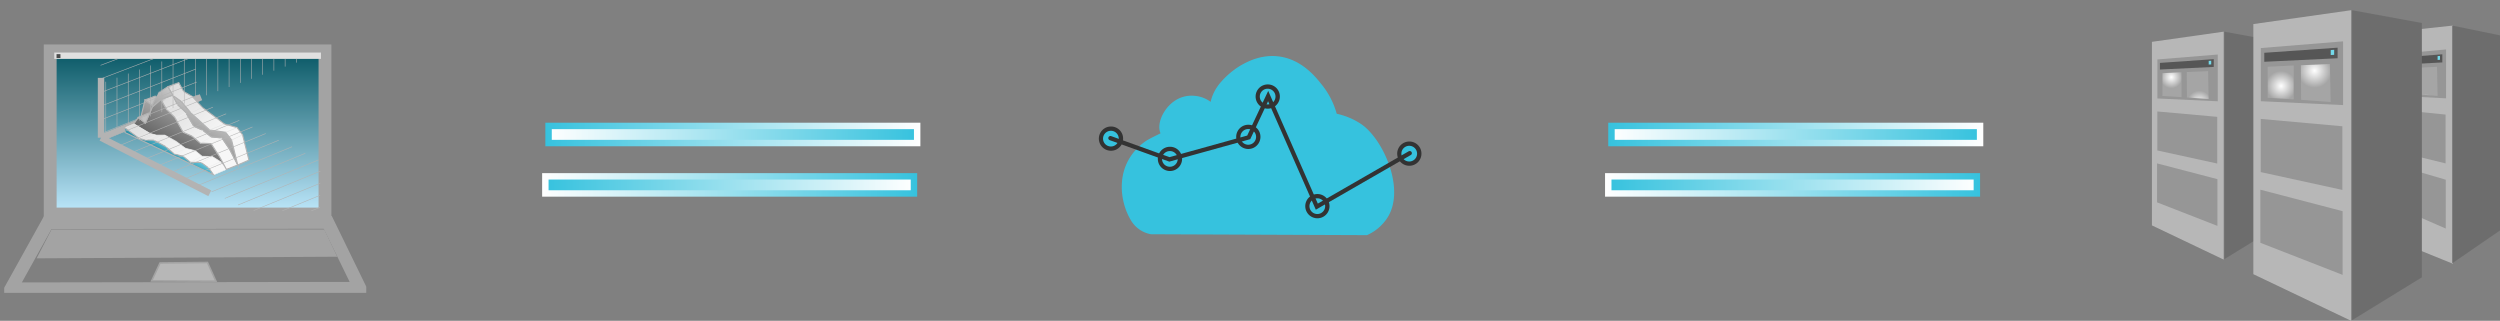 <svg xmlns="http://www.w3.org/2000/svg" xmlns:xlink="http://www.w3.org/1999/xlink" viewBox="0 0 1166.96 149.76"><rect x="0" y="0" width="1166.96" height="149.76" fill="#808080" stroke="none"/><defs><style>.cls-1,.cls-10,.cls-13,.cls-16,.cls-29,.cls-30,.cls-33,.cls-5,.cls-58,.cls-7{fill:none;}.cls-2{clip-path:url(#clip-path);}.cls-3{clip-path:url(#clip-path-2);}.cls-4{fill:url(#linear-gradient);}.cls-5,.cls-7{stroke:#a3a3a3;}.cls-10,.cls-13,.cls-16,.cls-29,.cls-30,.cls-33,.cls-5,.cls-53,.cls-54,.cls-55,.cls-56,.cls-7{stroke-miterlimit:10;}.cls-5{stroke-width:6px;}.cls-6{fill:#b7b7b7;}.cls-7{stroke-width:0.75px;}.cls-8{fill:#e0e0e0;}.cls-9{fill:#4b4c4c;}.cls-10,.cls-13,.cls-33{stroke:#b3b3b3;}.cls-10,.cls-53,.cls-54,.cls-55,.cls-56{stroke-width:3px;}.cls-11{clip-path:url(#clip-path-4);}.cls-12{fill:url(#linear-gradient-2);}.cls-13{stroke-width:0.5px;}.cls-14{clip-path:url(#clip-path-6);}.cls-15{fill:url(#linear-gradient-3);}.cls-16{stroke:#ededed;}.cls-16,.cls-29,.cls-30,.cls-33{stroke-width:0.25px;}.cls-17{clip-path:url(#clip-path-8);}.cls-18{fill:url(#linear-gradient-4);}.cls-19{clip-path:url(#clip-path-10);}.cls-20{fill:url(#linear-gradient-5);}.cls-21{clip-path:url(#clip-path-12);}.cls-22{fill:url(#linear-gradient-6);}.cls-23{clip-path:url(#clip-path-14);}.cls-24{fill:url(#linear-gradient-7);}.cls-25{clip-path:url(#clip-path-16);}.cls-26{fill:url(#linear-gradient-8);}.cls-27{clip-path:url(#clip-path-18);}.cls-28{fill:url(#linear-gradient-9);}.cls-29{stroke:#efefef;}.cls-30{stroke:#e2e2e2;}.cls-31{fill:#a3a3a3;}.cls-32{clip-path:url(#clip-path-20);}.cls-34{clip-path:url(#clip-path-21);}.cls-35{fill:#36c2de;}.cls-36{clip-path:url(#clip-path-23);}.cls-37{fill:#6d6d6d;}.cls-38{fill:#969696;}.cls-39{fill:#565656;}.cls-40{fill:#73d9ea;}.cls-41{clip-path:url(#clip-path-24);}.cls-42{fill:url(#radial-gradient);}.cls-43{clip-path:url(#clip-path-25);}.cls-44{fill:url(#radial-gradient-2);}.cls-45{clip-path:url(#clip-path-26);}.cls-46{fill:url(#radial-gradient-3);}.cls-47{clip-path:url(#clip-path-27);}.cls-48{fill:url(#radial-gradient-4);}.cls-49{clip-path:url(#clip-path-28);}.cls-50{fill:url(#radial-gradient-5);}.cls-51{clip-path:url(#clip-path-29);}.cls-52{fill:url(#radial-gradient-6);}.cls-53{fill:url(#linear-gradient-10);stroke:url(#linear-gradient-11);}.cls-54{fill:url(#linear-gradient-12);stroke:url(#linear-gradient-13);}.cls-55{fill:url(#linear-gradient-14);stroke:url(#linear-gradient-15);}.cls-56{fill:url(#linear-gradient-16);stroke:url(#linear-gradient-17);}.cls-57{fill:#333;}.cls-58{stroke:#333;stroke-linecap:round;stroke-width:2px;}</style><clipPath id="clip-path" transform="translate(1.96 4.76)"><rect class="cls-1" y="16.01" width="169" height="115.93"/></clipPath><clipPath id="clip-path-2" transform="translate(1.96 4.76)"><rect class="cls-1" x="21.46" y="17.85" width="128.27" height="77.3"/></clipPath><linearGradient id="linear-gradient" x1="206.71" y1="-2650.89" x2="207.32" y2="-2650.89" gradientTransform="matrix(0, 125.6, 125.6, 0, 333043.26, -25940.27)" gradientUnits="userSpaceOnUse"><stop offset="0" stop-color="#0a5966"/><stop offset="1" stop-color="#c2ebff"/></linearGradient><clipPath id="clip-path-4" transform="translate(1.96 4.76)"><path class="cls-1" d="M69.15,45.17l-3.24,7.51L62.56,50l-2,3.07,7.57,4.53,2.95.77,3.94,0,5.22,2.93,4.09,3.15,4.74,1.21a.47.47,0,0,1,.18.09l3,2.49,4.88.18,3.71,2.32,2.87,3.59-3.16-5.88-4-6.19L91.54,62l-3.84-3.25-4.16-1.85L79.61,50l-3.8-3.67L73.2,41.66Z"/></clipPath><linearGradient id="linear-gradient-2" x1="280.65" y1="-2603.72" x2="281.27" y2="-2603.72" gradientTransform="matrix(-26.61, 0, 0, 26.61, 7560.54, 69348.64)" gradientUnits="userSpaceOnUse"><stop offset="0" stop-color="#9b9b9b"/><stop offset="1" stop-color="#686868"/></linearGradient><clipPath id="clip-path-6" transform="translate(1.96 4.76)"><path class="cls-1" d="M56.28,54.87l6.67,4.95,2.72.81,4.21.09,5.58,3,3.91,3.54,4.11,1.1L86.93,71l5.11.18s3.51,2.59,3.58,2.61,2.16,3.08,2.16,3.08l6-2.56-2.87-3.59-3.71-2.32-4.88-.18-3.11-2.55-4.49-1.14L80,61.19l-5-2.83-3.94,0-2.95-.77-7.57-4.53Z"/></clipPath><linearGradient id="linear-gradient-3" x1="160.38" y1="-2620.87" x2="160.99" y2="-2620.87" gradientTransform="matrix(0, -76.87, -76.87, 0, -201375.51, 12415.74)" gradientUnits="userSpaceOnUse"><stop offset="0" stop-color="#f7f7f7"/><stop offset="0.32" stop-color="#f7f7f7"/><stop offset="0.97" stop-color="#ddd"/><stop offset="1" stop-color="#b3b3b3"/></linearGradient><clipPath id="clip-path-8" transform="translate(1.96 4.76)"><polygon class="cls-1" points="56.4 57.12 97.73 76.83 95.56 73.75 91.98 71.14 86.88 70.96 83.58 68.21 79.33 67.08 75.4 63.67 69.82 60.68 65.61 60.59 62.9 59.78 56.22 54.83 56.4 57.12"/></clipPath><linearGradient id="linear-gradient-4" x1="463.37" y1="-2517.05" x2="463.98" y2="-2517.05" gradientTransform="matrix(-9.17, 0, 0, 9.17, 4329.29, 23149.02)" gradientUnits="userSpaceOnUse"><stop offset="0" stop-color="#68c9e0"/><stop offset="1" stop-color="#2b8ea5"/></linearGradient><clipPath id="clip-path-10" transform="translate(1.96 4.76)"><polygon class="cls-1" points="62.56 50.03 65.91 52.69 67.79 48.33 67.39 48.03 62.56 50.03"/></clipPath><linearGradient id="linear-gradient-5" x1="157.75" y1="-2982.2" x2="158.37" y2="-2982.2" gradientTransform="matrix(8.5, 0, 0, -8.5, -1276.23, -25290.88)" gradientUnits="userSpaceOnUse"><stop offset="0" stop-color="#b3b3b3"/><stop offset="0.11" stop-color="#b3b3b3"/><stop offset="0.43" stop-color="#c1c1c1"/><stop offset="1" stop-color="#c1c1c1"/></linearGradient><clipPath id="clip-path-12" transform="translate(1.96 4.76)"><polygon class="cls-1" points="73.2 41.66 75.81 46.34 79.61 50.01 83.53 56.94 87.69 58.79 91.54 62.04 96.59 62.25 100.56 68.44 103.73 74.32 109.02 72.23 105.23 64.91 101.68 59.66 96.64 59.16 92.72 56.07 88.51 54.2 84.68 47.59 80.92 44.1 78.64 39.67 73.2 41.66"/></clipPath><linearGradient id="linear-gradient-6" x1="160.21" y1="-2620.55" x2="160.83" y2="-2620.55" gradientTransform="matrix(0, -76.28, -76.28, 0, -199792.48, 12300.59)" xlink:href="#linear-gradient-3"/><clipPath id="clip-path-14" transform="translate(1.96 4.76)"><path class="cls-1" d="M72,38.49h0m0,0c0,.13-3,5.85-3,5.85l-3.35-2.46-1.79,7.59L67.39,48l.4.3,1.36-3.16,4.05-3.51,5.44-2,2.28,4.42,3.76,3.49,3.83,6.61,4.2,1.86,3.92,3.09,5,.5,3.55,5.25L109,72.23,106.14,60.6l-2.84-3.54L95.84,56l-8.75-8-4.42-5.3L78.94,39.9l-2.56-4.18s-4.2,2.72-4.33,2.77"/></clipPath><linearGradient id="linear-gradient-7" x1="271.44" y1="-2608.11" x2="272.05" y2="-2608.11" gradientTransform="matrix(-29.46, 0, 0, 29.46, 8094.93, 76899.57)" gradientUnits="userSpaceOnUse"><stop offset="0" stop-color="#ccc"/><stop offset="1" stop-color="#919191"/></linearGradient><clipPath id="clip-path-16" transform="translate(1.96 4.76)"><polygon class="cls-1" points="65.71 41.88 69.06 44.33 71.04 40.5 70.49 40.09 65.71 41.88"/></clipPath><linearGradient id="linear-gradient-8" x1="158" y1="-2976.8" x2="158.61" y2="-2976.8" gradientTransform="matrix(8.65, 0, 0, -8.65, -1299.72, -25716)" xlink:href="#linear-gradient-5"/><clipPath id="clip-path-18" transform="translate(1.96 4.76)"><polygon class="cls-1" points="76.45 35.65 78.71 39.6 78.86 39.87 82.74 42.65 87.16 47.96 95.91 55.91 103.37 56.98 106.14 60.6 109.02 72.23 114.22 69.98 111.27 58.2 108.71 54.83 102.79 53.11 92.55 45.42 87.74 40.24 83.77 37.97 81.49 33.81 76.45 35.65"/></clipPath><linearGradient id="linear-gradient-9" x1="162.11" y1="-2622.72" x2="162.73" y2="-2622.72" gradientTransform="matrix(0, -82.84, -82.84, 0, -217177.51, 13508.15)" xlink:href="#linear-gradient-3"/><clipPath id="clip-path-20" transform="translate(1.96 4.76)"><polygon class="cls-1" points="23.83 22.73 23.99 93.1 147.4 93.71 148.22 22.73 23.83 22.73"/></clipPath><clipPath id="clip-path-21" transform="translate(1.96 4.76)"><rect class="cls-1" x="521.67" y="21.43" width="127.1" height="83.57"/></clipPath><clipPath id="clip-path-23" transform="translate(1.96 4.76)"><rect class="cls-1" x="1002.52" width="162.48" height="145"/></clipPath><clipPath id="clip-path-24" transform="translate(1.96 4.76)"><polygon class="cls-1" points="1016.34 40.57 1007.42 40.02 1007.42 29.4 1016.34 28.95 1016.34 40.57"/></clipPath><radialGradient id="radial-gradient" cx="283.02" cy="-2997.13" r="0.63" gradientTransform="matrix(8.21, 0, 0, -8.21, -1310.06, -24570.43)" gradientUnits="userSpaceOnUse"><stop offset="0" stop-color="#fff"/><stop offset="1" stop-color="#a5a5a5"/></radialGradient><clipPath id="clip-path-25" transform="translate(1.96 4.76)"><polygon class="cls-1" points="1029 41.46 1018.88 40.73 1018.78 28.87 1028.74 28.45 1029 41.46"/></clipPath><radialGradient id="radial-gradient-2" cx="270.88" cy="-2957.11" r="0.63" gradientTransform="matrix(9.28, 0, 0, -9.28, -1487.16, -27394)" xlink:href="#radial-gradient"/><clipPath id="clip-path-26" transform="translate(1.96 4.76)"><polygon class="cls-1" points="1133.51 39.42 1125.18 38.91 1125.18 29 1133.51 28.58 1133.51 39.42"/></clipPath><radialGradient id="radial-gradient-3" cx="281.17" cy="-3022.26" r="0.63" gradientTransform="matrix(7.66, 0, 0, -7.66, -1022.3, -23110.06)" xlink:href="#radial-gradient"/><clipPath id="clip-path-27" transform="translate(1.96 4.76)"><polygon class="cls-1" points="1135.86 40.03 1126.42 39.26 1126.32 26.87 1135.61 26.43 1135.86 40.03"/></clipPath><radialGradient id="radial-gradient-4" cx="269.89" cy="-2943.91" r="0.63" gradientTransform="matrix(8.65, 0, 0, -9.7, -1202.5, -28505.97)" xlink:href="#radial-gradient"/><clipPath id="clip-path-28" transform="translate(1.96 4.76)"><polygon class="cls-1" points="1068.7 41.63 1056.54 40.88 1056.54 26.41 1068.7 25.79 1068.7 41.63"/></clipPath><radialGradient id="radial-gradient-5" cx="254.01" cy="-2904.52" r="0.63" gradientTransform="matrix(11.19, 0, 0, -11.19, -1777.59, -32461.33)" xlink:href="#radial-gradient"/><clipPath id="clip-path-29" transform="translate(1.96 4.76)"><polygon class="cls-1" points="1085.96 42.85 1072.17 41.84 1072.03 25.69 1085.6 25.11 1085.96 42.85"/></clipPath><radialGradient id="radial-gradient-6" cx="245.2" cy="-2875.15" r="0.63" gradientTransform="matrix(12.64, 0, 0, -12.64, -2018.93, -36309)" xlink:href="#radial-gradient"/><linearGradient id="linear-gradient-10" x1="256.06" y1="62.78" x2="428.12" y2="62.78" gradientUnits="userSpaceOnUse"><stop offset="0" stop-color="#fff"/><stop offset="1" stop-color="#36c2de"/></linearGradient><linearGradient id="linear-gradient-11" x1="254.56" y1="62.78" x2="429.62" y2="62.78" gradientUnits="userSpaceOnUse"><stop offset="0" stop-color="#36c2de"/><stop offset="1" stop-color="#fff"/></linearGradient><linearGradient id="linear-gradient-12" x1="312.34" y1="81.53" x2="484.4" y2="81.53" gradientTransform="matrix(1, 0, 0, -1, -59.75, 163.07)" xlink:href="#linear-gradient-10"/><linearGradient id="linear-gradient-13" x1="310.84" y1="81.53" x2="485.9" y2="81.53" gradientTransform="matrix(1, 0, 0, -1, -59.75, 163.07)" xlink:href="#linear-gradient-11"/><linearGradient id="linear-gradient-14" x1="752.21" y1="62.78" x2="924.27" y2="62.78" xlink:href="#linear-gradient-10"/><linearGradient id="linear-gradient-15" x1="750.71" y1="62.78" x2="925.77" y2="62.78" xlink:href="#linear-gradient-11"/><linearGradient id="linear-gradient-16" x1="-183.8" y1="81.53" x2="-11.74" y2="81.53" gradientTransform="matrix(1, 0, 0, -1, 932.55, 163.07)" xlink:href="#linear-gradient-10"/><linearGradient id="linear-gradient-17" x1="-185.3" y1="81.53" x2="-10.24" y2="81.53" gradientTransform="matrix(1, 0, 0, -1, 932.55, 163.07)" xlink:href="#linear-gradient-11"/></defs><title>Asset 5</title><g id="Layer_2" data-name="Layer 2"><g id="Layer_7" data-name="Layer 7"><g id="Artwork_3" data-name="Artwork 3"><g class="cls-2"><g class="cls-3"><rect class="cls-4" x="23.43" y="22.61" width="128.27" height="77.3"/></g><g class="cls-2"><rect class="cls-5" x="23.43" y="22.61" width="128.27" height="77.3"/><polygon class="cls-5" points="168.01 134.58 5.1 134.84 22.28 103.92 153 103.8 168.01 134.58"/></g><polygon class="cls-6" points="100.8 131.25 70.8 131.09 74.71 122.76 96.84 122.52 100.8 131.25"/><polygon class="cls-7" points="100.8 131.25 70.8 131.09 74.71 122.76 96.84 122.52 100.8 131.25"/><rect class="cls-8" x="25.34" y="24.53" width="124.48" height="2.96"/><rect class="cls-9" x="26.39" y="25.27" width="1.82" height="1.82"/><line class="cls-10" x1="47.32" y1="64.22" x2="93.82" y2="45.38"/><g class="cls-11"><rect class="cls-12" x="57.2" y="31.13" width="49.87" height="53.72" transform="translate(-7.19 104.89) rotate(-60)"/></g><g class="cls-2"><path class="cls-13" d="M60.55,53.11l2-3.07,3.35,2.66,3.24-7.52,4.05-3.51,2.61,4.68L79.62,50l3.92,6.93,4.16,1.85L91.54,62l5.05.21,4,6.19,3.16,5.88-2.87-3.59-3.71-2.32-4.88-.18-3-2.49a.47.47,0,0,0-.18-.09l-4.74-1.21-4.09-3.15L75,58.36l-3.94,0-2.95-.77Z" transform="translate(1.96 4.76)"/></g><g class="cls-14"><rect class="cls-15" x="54.82" y="39.81" width="50.36" height="50.36" transform="translate(-20.56 80.36) rotate(-45)"/></g><g class="cls-2"><path class="cls-16" d="M56.28,54.87l6.67,4.95,2.71.81,4.21.09,5.58,3,3.91,3.54,4.11,1.1L86.93,71l5.11.18s3.51,2.59,3.58,2.61,2.16,3.08,2.16,3.08l6-2.56-2.87-3.59-3.71-2.32-4.88-.18-3.11-2.55-4.49-1.14L80,61.19l-5-2.83-3.94,0-2.95-.77-7.57-4.53Z" transform="translate(1.96 4.76)"/></g><g class="cls-17"><rect class="cls-18" x="57.07" y="42.36" width="39.81" height="46.95" transform="translate(-16.56 104.34) rotate(-60)"/></g><g class="cls-2"><polygon class="cls-13" points="58.36 61.87 58.19 59.59 64.86 64.53 67.57 65.35 71.78 65.44 77.36 68.43 81.29 71.83 85.54 72.97 88.84 75.72 93.95 75.9 97.52 78.51 99.69 81.59 58.36 61.87"/></g><g class="cls-19"><rect class="cls-20" x="64.52" y="52.79" width="5.23" height="4.66"/></g><g class="cls-2"><polygon class="cls-13" points="69.35 52.79 64.52 54.79 67.87 57.45 69.75 53.09 69.35 52.79"/></g><g class="cls-21"><rect class="cls-22" x="66.2" y="32.08" width="49.83" height="49.83" transform="translate(-11.65 85.88) rotate(-45)"/></g><g class="cls-2"><polygon class="cls-13" points="80.6 44.43 82.88 48.85 86.64 52.35 90.48 58.96 94.68 60.82 98.6 63.92 103.64 64.42 107.19 69.67 110.99 76.99 105.69 79.08 102.53 73.2 98.55 67.01 93.5 66.8 89.66 63.54 85.49 61.7 81.58 54.77 77.77 51.1 75.16 46.42 80.6 44.43"/></g><g class="cls-23"><rect class="cls-24" x="59.39" y="25.32" width="54.17" height="57.31" transform="translate(-1.54 106.63) rotate(-60)"/></g><g class="cls-2"><path class="cls-13" d="M65.71,41.88l-1.79,7.59L67.39,48l.4.3,1.36-3.16,4.05-3.51,5.44-2,2.28,4.42,3.76,3.49,3.83,6.61,4.2,1.87,3.92,3.09,5,.5,3.55,5.25L109,72.23,106.14,60.6l-2.84-3.54L95.84,56l-8.75-8-4.42-5.3L78.94,39.9l-2.56-4.18S72,38.58,72,38.49s-3,5.85-3,5.85Z" transform="translate(1.96 4.76)"/></g><g class="cls-25"><rect class="cls-26" x="67.67" y="44.85" width="5.33" height="4.24"/></g><g class="cls-2"><polygon class="cls-13" points="72.45 44.85 67.67 46.64 71.02 49.09 73 45.26 72.45 44.85"/></g><g class="cls-27"><rect class="cls-28" x="68.4" y="26.08" width="53.87" height="53.87" transform="translate(-7.61 87.7) rotate(-45)"/></g><g class="cls-2"><polygon class="cls-13" points="83.45 38.57 78.41 40.4 80.67 44.36 80.83 44.62 84.7 47.41 89.12 52.72 97.87 60.67 105.33 61.74 108.1 65.36 110.98 76.99 116.19 74.73 113.24 62.96 110.67 59.59 104.75 57.86 94.51 50.17 89.7 45 85.73 42.72 83.45 38.57"/><line class="cls-10" x1="47.16" y1="64.29" x2="47.16" y2="36.35"/><line class="cls-10" x1="97.93" y1="90.22" x2="47.16" y2="64.29"/><line class="cls-29" x1="64.91" y1="64.58" x2="70.08" y2="62.4"/><line class="cls-29" x1="67.63" y1="65.39" x2="73.03" y2="63.16"/><line class="cls-29" x1="71.83" y1="65.48" x2="76.96" y2="63.12"/><line class="cls-29" x1="77.41" y1="68.47" x2="82.19" y2="66.05"/><line class="cls-29" x1="81.34" y1="71.88" x2="86.62" y2="69.3"/><line class="cls-29" x1="85.54" y1="72.97" x2="91.12" y2="70.44"/><line class="cls-16" x1="88.89" y1="75.76" x2="94.22" y2="72.99"/><line class="cls-16" x1="93.95" y1="75.9" x2="99.11" y2="73.17"/><line class="cls-16" x1="97.06" y1="78.17" x2="102.82" y2="75.49"/><line class="cls-16" x1="77.77" y1="51.1" x2="82.88" y2="48.86"/><line class="cls-16" x1="81.96" y1="55.12" x2="86.9" y2="52.79"/><line class="cls-16" x1="85.49" y1="61.7" x2="90.48" y2="58.96"/><line class="cls-16" x1="89.66" y1="63.54" x2="94.68" y2="60.82"/><line class="cls-16" x1="93.5" y1="66.8" x2="98.6" y2="63.92"/><line class="cls-16" x1="98.55" y1="67.01" x2="103.64" y2="64.42"/><line class="cls-30" x1="80.82" y1="44.62" x2="85.73" y2="42.72"/><line class="cls-30" x1="84.7" y1="47.41" x2="89.7" y2="45"/><line class="cls-30" x1="89.12" y1="52.71" x2="94.19" y2="50.24"/><line class="cls-30" x1="97.87" y1="60.67" x2="104.75" y2="57.86"/><line class="cls-30" x1="105.33" y1="61.74" x2="110.67" y2="59.58"/><line class="cls-30" x1="108.1" y1="65.36" x2="113.24" y2="62.96"/><polygon class="cls-31" points="157.42 119.83 17.1 120.59 24.07 107.1 151.35 107.1 157.42 119.83"/></g><g class="cls-32"><line class="cls-33" x1="159.24" y1="21.82" x2="159.24"/><line class="cls-33" x1="154.01" y1="23.66" x2="154.01" y2="1.73"/><line class="cls-33" x1="148.78" y1="25.51" x2="148.78" y2="3.46"/><line class="cls-33" x1="143.55" y1="27.36" x2="143.55" y2="5.21"/><line class="cls-33" x1="138.32" y1="29.22" x2="138.32" y2="6.96"/><line class="cls-33" x1="133.09" y1="31.1" x2="133.09" y2="8.72"/><line class="cls-33" x1="127.85" y1="32.98" x2="127.85" y2="10.49"/><line class="cls-33" x1="122.62" y1="34.87" x2="122.62" y2="12.27"/><line class="cls-33" x1="117.39" y1="36.78" x2="117.39" y2="14.06"/><line class="cls-33" x1="112.16" y1="38.69" x2="112.16" y2="15.86"/><line class="cls-33" x1="106.93" y1="40.61" x2="106.93" y2="17.66"/><line class="cls-33" x1="101.7" y1="42.54" x2="101.7" y2="19.48"/><line class="cls-33" x1="96.47" y1="44.48" x2="96.47" y2="21.3"/><line class="cls-33" x1="91.23" y1="46.43" x2="91.23" y2="23.14"/><line class="cls-33" x1="86" y1="48.39" x2="86" y2="24.98"/><line class="cls-33" x1="80.77" y1="50.36" x2="80.77" y2="26.83"/><line class="cls-33" x1="75.54" y1="52.34" x2="75.54" y2="28.69"/><line class="cls-33" x1="70.31" y1="54.33" x2="70.31" y2="30.57"/><line class="cls-33" x1="65.08" y1="56.33" x2="65.08" y2="32.45"/><line class="cls-33" x1="59.85" y1="58.34" x2="59.85" y2="34.34"/><line class="cls-33" x1="54.61" y1="60.36" x2="54.61" y2="36.24"/><line class="cls-33" x1="49.38" y1="62.39" x2="49.38" y2="38.14"/><line class="cls-33" x1="166.48" y1="123.38" x2="210.19" y2="105.42"/><line class="cls-33" x1="160.32" y1="120.31" x2="204.03" y2="102.34"/><line class="cls-33" x1="154.17" y1="117.23" x2="197.88" y2="99.27"/><line class="cls-33" x1="148.02" y1="114.15" x2="191.72" y2="96.19"/><line class="cls-33" x1="141.86" y1="111.07" x2="185.57" y2="93.11"/><line class="cls-33" x1="135.71" y1="108" x2="179.41" y2="90.03"/><line class="cls-33" x1="129.55" y1="104.92" x2="173.26" y2="86.96"/><line class="cls-33" x1="123.4" y1="101.84" x2="167.1" y2="83.88"/><line class="cls-33" x1="117.24" y1="98.76" x2="160.95" y2="80.8"/><line class="cls-33" x1="111.09" y1="95.69" x2="154.79" y2="77.72"/><line class="cls-33" x1="104.93" y1="92.61" x2="148.64" y2="74.65"/><line class="cls-33" x1="98.78" y1="89.53" x2="142.48" y2="71.57"/><line class="cls-33" x1="92.62" y1="86.45" x2="136.33" y2="68.49"/><line class="cls-33" x1="86.47" y1="83.38" x2="130.17" y2="65.42"/><line class="cls-33" x1="80.31" y1="80.3" x2="124.02" y2="62.34"/><line class="cls-33" x1="74.16" y1="77.22" x2="117.87" y2="59.26"/><line class="cls-33" x1="68" y1="74.15" x2="111.71" y2="56.18"/><line class="cls-33" x1="61.85" y1="71.07" x2="105.56" y2="53.11"/><line class="cls-33" x1="55.7" y1="67.99" x2="99.4" y2="50.03"/><line class="cls-33" x1="49.54" y1="64.91" x2="93.25" y2="46.95"/><line class="cls-33" x1="46.76" y1="24.2" x2="89.86" y2="8.06"/><line class="cls-33" x1="46.95" y1="30.48" x2="90.19" y2="14.11"/><line class="cls-33" x1="47.18" y1="36.75" x2="90.55" y2="20.16"/><line class="cls-33" x1="47.44" y1="43.03" x2="90.94" y2="26.2"/><line class="cls-33" x1="47.74" y1="49.3" x2="91.37" y2="32.25"/><line class="cls-33" x1="48.07" y1="55.57" x2="91.83" y2="38.29"/><line class="cls-33" x1="48.44" y1="61.84" x2="92.32" y2="44.33"/></g></g></g><g id="Artwork_4" data-name="Artwork 4"><g class="cls-34"><g class="cls-34"><path class="cls-35" d="M535.35,104.58a13.56,13.56,0,0,1-9.59-6.82c-5.15-8.68-7.62-25.31,6.07-35.92,2.1-1.63,5-2.87,7.94-4.39,0,0-1.09-1.92-.29-5.33,1.31-5.56,7.47-13.8,17.67-11.95a14.26,14.26,0,0,1,6,2.63,19.4,19.4,0,0,1,1-3.21,21.52,21.52,0,0,1,3.76-6,38.46,38.46,0,0,1,9.39-7.87c2.76-1.54,9.29-5.18,17.57-4.15,10.22,1.27,16.62,8.77,19.61,12.51A37.79,37.79,0,0,1,622,48.34a33.06,33.06,0,0,1,11.4,4.81c10.62,7.18,21.7,32.24,11.15,45.27a21.67,21.67,0,0,1-8.43,6.58Z" transform="translate(1.96 4.76)"/></g></g></g><g id="Artwork_2" data-name="Artwork 2"><g class="cls-36"><polygon class="cls-6" points="1004.48 19.53 1004.48 105.21 1037.98 121.18 1037.98 14.78 1004.48 19.53"/><polygon class="cls-37" points="1038.31 120.96 1062.2 106.28 1062.2 19.16 1038.31 14.79 1038.31 120.96"/><polygon class="cls-38" points="1035.21 47.28 1007.03 45.96 1007.03 27.75 1035.21 25.45 1035.21 47.28"/><polygon class="cls-38" points="1034.97 76.34 1007.01 70.23 1007.01 52.03 1034.97 54.54 1034.97 76.34"/><polygon class="cls-38" points="1035.06 105.44 1006.88 94.46 1006.88 76.27 1035.06 83.63 1035.06 105.44"/><polygon class="cls-39" points="1033.35 31.24 1008.22 32.45 1008.22 29.36 1033.35 27.61 1033.35 31.24"/><polygon class="cls-40" points="1032.16 30.07 1030.99 30.13 1030.99 28.42 1032.16 28.35 1032.16 30.07"/><g class="cls-41"><rect class="cls-42" x="1009.38" y="33.71" width="8.92" height="11.62"/></g><g class="cls-43"><rect class="cls-44" x="1020.74" y="33.2" width="10.22" height="13.02"/></g><polygon class="cls-6" points="1145.01 123.14 1113.56 110.36 1113.23 15.34 1145.01 11.93 1145.01 123.14"/><polygon class="cls-37" points="1144.67 122.9 1166.96 107.56 1166.96 16.51 1144.67 11.94 1144.67 122.9"/><polygon class="cls-38" points="1141.78 45.9 1115.49 44.52 1115.49 25.48 1141.78 23.08 1141.78 45.9"/><polygon class="cls-38" points="1141.56 76.27 1115.48 69.89 1115.48 50.86 1141.56 53.48 1141.56 76.27"/><polygon class="cls-38" points="1141.64 106.69 1115.36 95.21 1115.36 76.19 1141.64 83.89 1141.64 106.69"/><polygon class="cls-39" points="1140.04 29.14 1116.61 30.4 1116.61 27.17 1140.04 25.34 1140.04 29.14"/><polygon class="cls-40" points="1138.94 27.91 1137.84 27.98 1137.84 26.19 1138.94 26.11 1138.94 27.91"/><g class="cls-45"><rect class="cls-46" x="1127.15" y="33.34" width="8.32" height="10.84"/></g><g class="cls-47"><rect class="cls-48" x="1128.29" y="31.19" width="9.54" height="13.6"/></g><polygon class="cls-6" points="1051.83 11.23 1051.83 127.99 1097.48 149.76 1097.48 4.76 1051.83 11.23"/><polygon class="cls-37" points="1097.93 149.45 1130.49 129.45 1130.49 10.73 1097.93 4.78 1097.93 149.45"/><polygon class="cls-38" points="1093.71 49.05 1055.31 47.25 1055.31 22.43 1093.71 19.3 1093.71 49.05"/><polygon class="cls-38" points="1093.38 88.65 1055.28 80.33 1055.28 55.52 1093.38 58.94 1093.38 88.65"/><polygon class="cls-38" points="1093.5 128.31 1055.11 113.34 1055.11 88.55 1093.5 98.58 1093.5 128.31"/><polygon class="cls-39" points="1091.16 27.19 1056.93 28.84 1056.93 24.64 1091.16 22.25 1091.16 27.19"/><polygon class="cls-40" points="1089.55 25.59 1087.95 25.68 1087.95 23.36 1089.55 23.25 1089.55 25.59"/><g class="cls-49"><rect class="cls-50" x="1058.51" y="30.55" width="12.16" height="15.83"/></g><g class="cls-51"><rect class="cls-52" x="1073.99" y="29.87" width="13.93" height="17.74"/></g></g></g><rect class="cls-53" x="256.06" y="58.78" width="172.06" height="8"/><rect class="cls-54" x="252.6" y="77.53" width="172.06" height="8" transform="translate(679.22 167.83) rotate(-180)"/><rect class="cls-55" x="752.21" y="58.78" width="172.06" height="8"/><rect class="cls-56" x="748.74" y="77.53" width="172.06" height="8" transform="translate(1671.51 167.83) rotate(-180)"/><path class="cls-35" d="M516.59,64.62a4.66,4.66,0,1,1,3.32-1.38,4.67,4.67,0,0,1-3.32,1.38Z" transform="translate(1.96 4.76)"/><path class="cls-57" d="M516.59,56.29a3.66,3.66,0,0,1,0,7.33h0a3.66,3.66,0,0,1,0-7.33h0m0-2h0a5.66,5.66,0,1,0,5.7,5.63,5.63,5.63,0,0,0-5.7-5.63Z" transform="translate(1.96 4.76)"/><path class="cls-35" d="M544.12,74.08a4.66,4.66,0,1,1,4.66-4.69,4.67,4.67,0,0,1-4.66,4.69Z" transform="translate(1.96 4.76)"/><path class="cls-57" d="M544.12,65.75a3.66,3.66,0,0,1,0,7.33h0a3.66,3.66,0,0,1,0-7.33h0m0-2h0a5.66,5.66,0,1,0,5.7,5.63,5.63,5.63,0,0,0-5.7-5.63Z" transform="translate(1.96 4.76)"/><path class="cls-35" d="M589.76,45a4.66,4.66,0,1,1,4.66-4.69A4.68,4.68,0,0,1,589.76,45Z" transform="translate(1.96 4.76)"/><path class="cls-57" d="M589.76,36.65a3.66,3.66,0,0,1,0,7.33h0a3.66,3.66,0,0,1,0-7.33h0m0-2h0a5.66,5.66,0,1,0,5.7,5.63,5.63,5.63,0,0,0-5.7-5.63Z" transform="translate(1.96 4.76)"/><path class="cls-35" d="M580.7,63.8a4.66,4.66,0,1,1,4.66-4.69,4.67,4.67,0,0,1-4.66,4.69Z" transform="translate(1.96 4.76)"/><path class="cls-57" d="M580.7,55.47a3.66,3.66,0,0,1,0,7.33h0a3.66,3.66,0,0,1,0-7.33h0m0-2h0a5.66,5.66,0,1,0,5.7,5.63,5.63,5.63,0,0,0-5.7-5.63Z" transform="translate(1.96 4.76)"/><path class="cls-35" d="M655.85,71.63a4.66,4.66,0,1,1,4.67-4.69,4.67,4.67,0,0,1-4.67,4.69Z" transform="translate(1.96 4.76)"/><path class="cls-57" d="M655.85,63.3a3.66,3.66,0,0,1,0,7.33h0a3.66,3.66,0,0,1,0-7.33h0m0-2h0a5.66,5.66,0,1,0,5.7,5.63,5.63,5.63,0,0,0-5.7-5.63Z" transform="translate(1.96 4.76)"/><path class="cls-35" d="M612.94,96.14a4.66,4.66,0,1,1,4.66-4.69,4.68,4.68,0,0,1-4.66,4.69Z" transform="translate(1.96 4.76)"/><path class="cls-57" d="M612.94,87.81a3.66,3.66,0,0,1,0,7.33h0a3.66,3.66,0,0,1,0-7.33h0m0-2h0a5.66,5.66,0,1,0,5.7,5.63,5.67,5.67,0,0,0-5.7-5.63Z" transform="translate(1.96 4.76)"/><polyline class="cls-58" points="518.33 64.48 545.86 74.4 582.89 64.12 591.95 44.84 614.67 96.46 658.04 71.49"/></g></g></svg>
